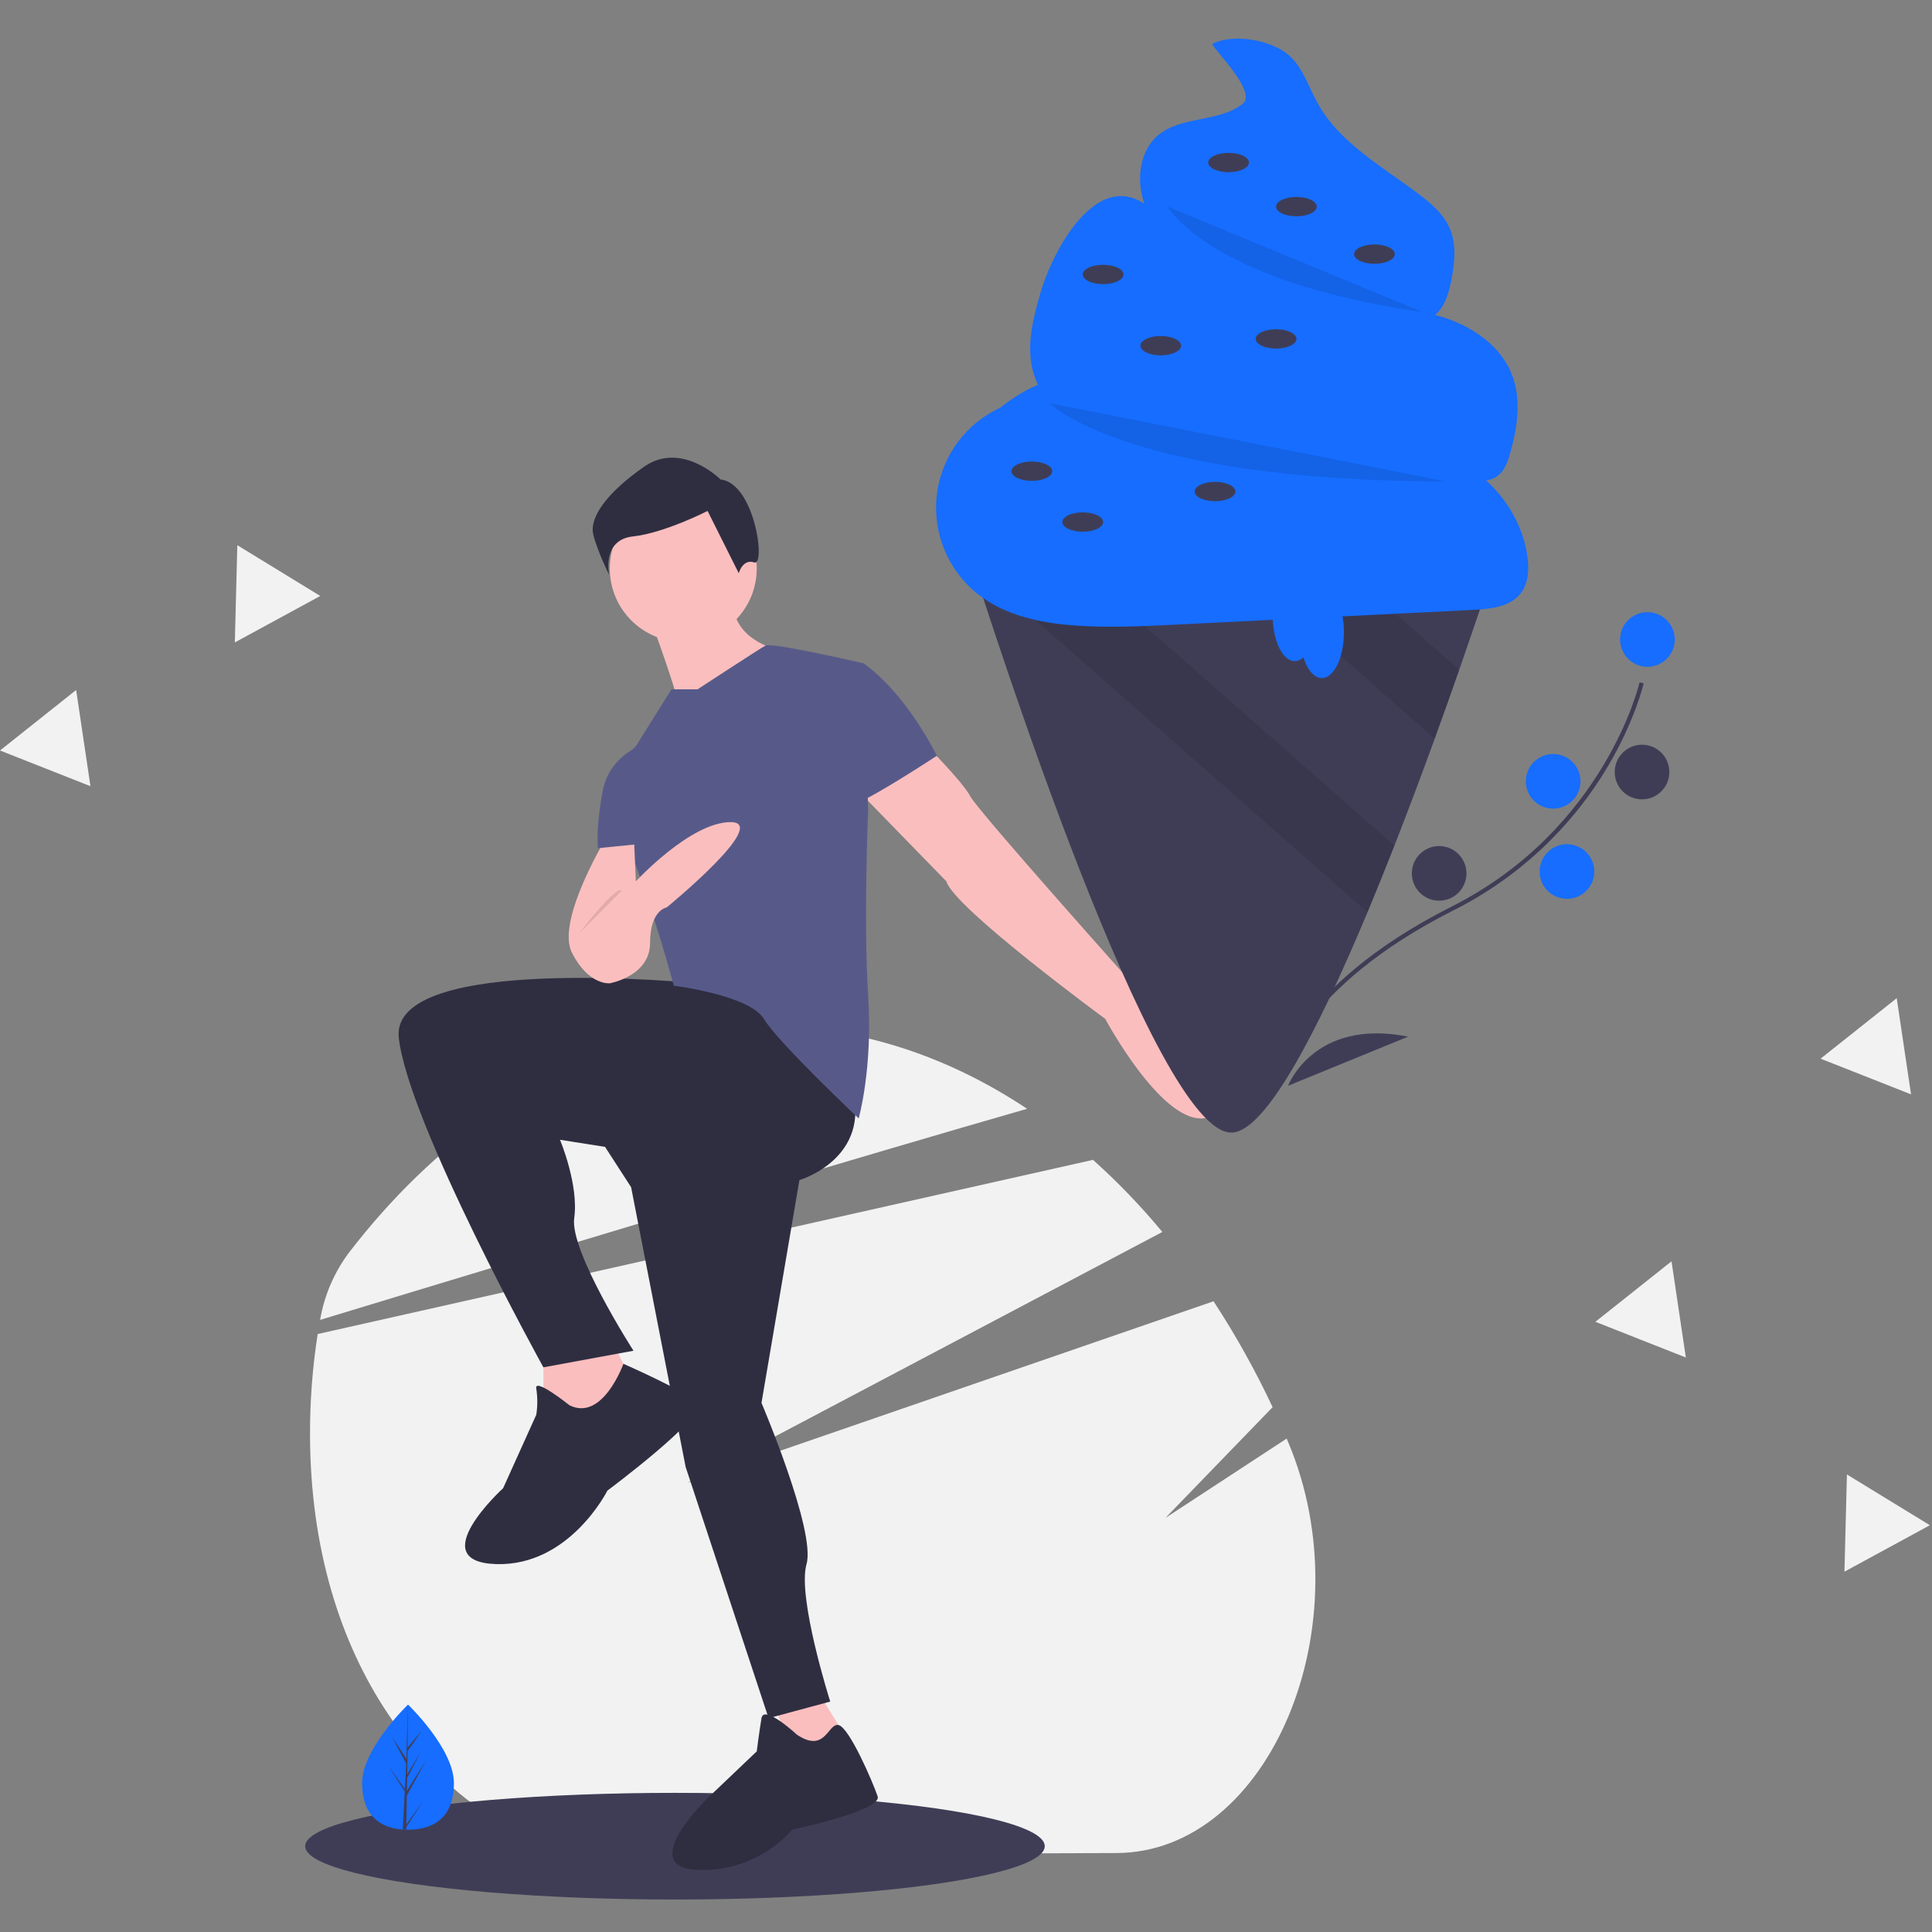 <?xml version="1.0" encoding="UTF-8"?>
<svg width="200px" height="200px" viewBox="0 0 200 200" version="1.1" xmlns="http://www.w3.org/2000/svg" xmlns:xlink="http://www.w3.org/1999/xlink">
    <rect x="0" y="0" width="200" height="200" fill="#808080" stroke="none"/>
    <!-- Generator: Sketch 59.1 (86144) - https://sketch.com -->
    <title>search</title>
    <desc>Created with Sketch.</desc>
    <g id="search" stroke="none" stroke-width="1" fill="none" fill-rule="evenodd">
        <g id="undraw_ice_cream_s2rh" transform="translate(0, 4)" fill-rule="nonzero">
            <path d="M115.569,187.826 L59.32,188.012 C44.397,183.528 32.171,167.954 32.093,144.604 C32.079,141.086 32.344,137.573 32.888,134.098 L78.194,123.919 L113.145,116.068 C115.721,118.374 118.12,120.869 120.325,123.533 L86.904,141.18 L71.137,149.505 L88.854,143.393 L125.625,130.707 C127.918,134.213 129.961,137.877 131.74,141.67 L120.645,153.136 L133.196,144.92 C133.249,145.046 133.303,145.172 133.356,145.298 C141.31,164.181 131.441,187.773 115.569,187.826 Z" id="Path" fill="#F2F2F2"></path>
            <path d="M106.325,110.783 C97.819,113.226 87.361,116.312 76.609,119.521 C61.062,124.161 44.901,129.057 33.135,132.637 L33.143,132.595 C33.578,130.083 34.6,127.71 36.127,125.668 C44.843,114.336 55.941,106.42 68.293,103.48 L68.294,103.48 C71.767,102.651 75.325,102.227 78.895,102.215 C88.723,102.182 98.031,105.264 106.325,110.783 Z" id="Path" fill="#F2F2F2"></path>
            <ellipse id="Oval" fill="#3F3D56" cx="69.872" cy="187.117" rx="38.282" ry="5.521"></ellipse>
            <polygon id="Path" fill="#FBBEBE" points="56.253 135.583 56.253 144.172 62.387 144.908 66.068 140.245 63.124 134.356"></polygon>
            <polygon id="Path" fill="#FBBEBE" points="79.565 170.92 82.756 179.509 88.645 177.546 84.228 170.429"></polygon>
            <path d="M72.203,97.791 C72.203,97.791 40.301,94.601 41.283,103.436 C42.265,112.27 56.252,137.546 56.252,137.546 L65.578,135.828 C65.578,135.828 58.952,125.521 59.443,122.086 C59.933,118.65 57.97,113.988 57.97,113.988 L62.633,114.724 L65.332,118.896 L70.976,147.853 L79.565,173.865 L85.946,172.147 C85.946,172.147 82.51,161.35 83.492,157.914 C84.473,154.479 78.829,141.227 78.829,141.227 L82.755,118.16 C82.755,118.16 90.363,115.951 88.154,108.344 C85.946,100.736 72.203,97.791 72.203,97.791 Z" id="Path" fill="#2F2E41"></path>
            <path d="M58.952,141.472 C58.952,141.472 55.271,138.528 55.516,139.755 C55.655,140.649 55.655,141.56 55.516,142.454 L52.081,150.061 C52.081,150.061 43.737,157.669 51.344,157.914 C58.952,158.16 62.878,150.307 62.878,150.307 C62.878,150.307 73.43,142.454 72.203,141.227 C70.976,140 64.537,137.182 64.537,137.182 C64.537,137.182 62.387,143.19 58.952,141.472 Z" id="Path" fill="#2F2E41"></path>
            <path d="M82.51,175.583 C82.51,175.583 79.075,172.393 78.829,173.865 C78.584,175.337 78.338,177.301 78.338,177.301 L73.185,182.209 C73.185,182.209 65.823,189.325 72.203,189.571 C75.938,189.739 79.549,188.205 82.019,185.399 C82.019,185.399 91.344,183.436 90.854,181.963 C90.363,180.491 87.902,174.795 86.801,174.575 C85.7,174.356 85.455,177.546 82.51,175.583 Z" id="Path" fill="#2F2E41"></path>
            <circle id="Oval" fill="#FBBEBE" cx="70.731" cy="54.847" r="7.607"></circle>
            <path d="M67.295,60 C67.295,60 70.486,68.589 70.24,69.325 C69.995,70.061 80.301,63.19 80.301,63.19 C80.301,63.19 75.884,62.209 75.884,58.282 L67.295,60 Z" id="Path" fill="#FBBEBE"></path>
            <path d="M95.271,72.515 C95.271,72.515 99.688,76.933 100.424,78.405 C101.16,79.877 117.848,98.528 117.848,98.528 C117.848,98.528 128.89,111.534 124.473,111.779 C120.056,112.025 114.412,101.472 114.412,101.472 C114.412,101.472 98.706,89.939 97.97,87.239 L88.89,77.914 L95.271,72.515 Z" id="Path" fill="#FBBEBE"></path>
            <path d="M72.203,67.362 L69.504,67.362 L65.823,73.252 C65.823,73.252 62.142,76.442 64.841,83.067 C67.541,89.693 69.749,98.037 69.749,98.037 C69.749,98.037 77.602,99.018 79.075,101.472 C80.547,103.926 88.89,111.779 88.89,111.779 C88.89,111.779 90.363,106.626 89.872,99.018 C89.381,91.411 89.872,79.877 89.872,79.877 L89.381,64.663 C89.381,64.663 79.903,62.466 79.243,62.828 C78.584,63.19 72.203,67.362 72.203,67.362 Z" id="Path" fill="#575A89"></path>
            <path d="M85.7,65.399 L89.381,64.663 C89.381,64.663 93.308,67.117 96.989,74.233 C96.989,74.233 89.136,79.387 88.4,79.141 C87.663,78.896 85.7,65.399 85.7,65.399 Z" id="Path" fill="#575A89"></path>
            <path d="M63.124,82.086 C63.124,82.086 57.479,91.166 59.197,94.601 C60.915,98.037 63.124,97.791 63.124,97.791 C63.124,97.791 67.295,97.055 67.295,93.62 C67.295,90.184 69.013,89.939 69.013,89.939 C69.013,89.939 79.811,81.104 75.639,81.104 C71.467,81.104 65.823,87.239 65.823,87.239 L65.578,81.595 L63.124,82.086 Z" id="Path" fill="#FBBEBE"></path>
            <path d="M66.805,73.006 C66.805,73.006 63.124,73.988 62.387,77.914 C61.651,81.84 61.897,83.804 61.897,83.804 L66.805,83.313 L66.805,73.006 Z" id="Path" fill="#575A89"></path>
            <path d="M59.933,92.638 C59.933,92.638 63.86,87.485 64.351,88.221 L59.933,92.638 Z" id="Path" fill="#000000" opacity="0.1"></path>
            <path d="M74.595,45.637 C74.595,45.637 70.561,41.606 66.677,44.313 C62.793,47.019 60.985,49.597 61.418,51.347 C61.852,53.098 63.062,55.517 63.062,55.517 C63.062,55.517 62.254,51.888 65.52,51.532 C68.785,51.177 73.249,48.893 73.249,48.893 L76.478,55.344 C76.478,55.344 76.871,53.819 78.081,54.222 C79.291,54.625 78.137,46.029 74.595,45.637 Z" id="Path" fill="#2F2E41"></path>
            <path d="M46.989,180.588 C46.989,184.166 44.862,185.415 42.238,185.415 C42.177,185.415 42.117,185.414 42.056,185.413 C41.935,185.41 41.814,185.405 41.695,185.397 C39.327,185.229 37.487,183.915 37.487,180.588 C37.487,177.144 41.888,172.798 42.219,172.477 L42.219,172.476 C42.232,172.464 42.238,172.458 42.238,172.458 C42.238,172.458 46.989,177.009 46.989,180.588 Z" id="Path" fill="#166DFF"></path>
            <path d="M42.065,184.868 L43.803,182.44 L42.061,185.134 L42.056,185.413 C41.935,185.41 41.814,185.405 41.695,185.397 L41.883,181.817 L41.881,181.789 L41.884,181.784 L41.902,181.446 L40.156,178.744 L41.907,181.192 L41.911,181.264 L42.053,178.559 L40.558,175.768 L42.071,178.084 L42.219,172.477 L42.219,172.458 L42.219,172.476 L42.195,176.898 L43.683,175.145 L42.189,177.279 L42.149,179.701 L43.539,177.377 L42.143,180.057 L42.121,181.403 L44.139,178.169 L42.114,181.873 L42.065,184.868 Z" id="Path" fill="#3F3D56"></path>
            <path d="M154.922,53.906 C154.922,53.906 153.412,58.6 151.056,65.345 C150.294,67.536 149.441,69.941 148.521,72.473 C147.239,75.998 145.828,79.769 144.35,83.54 C143.44,85.861 142.506,88.179 141.562,90.443 C136.485,102.581 131.077,113.097 127.535,113.245 C119.575,113.575 102.524,60.317 100.663,54.432 C100.554,54.088 100.498,53.906 100.498,53.906 L154.922,53.906 Z" id="Path" fill="#3F3D56"></path>
            <path d="M151.056,65.345 C150.294,67.536 149.441,69.941 148.521,72.473 L127.436,53.906 L138.065,53.906 L151.056,65.345 Z" id="Path" fill="#000000" opacity="0.1"></path>
            <path d="M144.35,83.54 C143.44,85.861 142.506,88.179 141.562,90.443 L100.663,54.432 C100.554,54.088 100.498,53.906 100.498,53.906 L110.695,53.906 L144.35,83.54 Z" id="Path" fill="#000000" opacity="0.1"></path>
            <path d="M128.654,6.737 C126.159,8.713 122.214,7.966 119.816,10.059 C118.176,11.49 117.738,13.939 118.186,16.069 C118.633,18.2 119.823,20.09 121.019,21.909 C121.845,23.165 122.701,24.43 123.862,25.385 C125.484,26.719 127.566,27.341 129.606,27.84 C134.05,28.926 138.588,29.584 143.157,29.804 C145.195,29.902 147.503,29.804 148.876,28.295 C149.675,27.417 149.997,26.213 150.231,25.048 C150.597,23.226 150.801,21.265 150.044,19.568 C149.421,18.173 148.223,17.128 147.01,16.199 C143.205,13.288 138.724,10.878 136.402,6.687 C135.479,5.021 134.91,3.091 133.511,1.799 C131.687,0.114 127.63,-0.574 125.483,0.551 C125.814,1.307 130.149,5.552 128.654,6.737 Z" id="Path" fill="#166DFF"></path>
            <path d="M107.688,26.379 C106.949,28.944 106.267,31.658 106.89,34.254 C107.711,37.677 110.712,40.24 114.004,41.486 C117.296,42.732 120.886,42.878 124.404,43.009 L142.82,43.697 C145.134,43.783 147.493,43.878 149.669,44.674 C151.461,45.329 153.592,46.409 155.087,45.222 C155.765,44.683 156.069,43.811 156.31,42.979 C157.092,40.273 157.53,37.301 156.478,34.688 C155.271,31.693 152.297,29.726 149.209,28.785 C146.12,27.845 142.85,27.753 139.641,27.398 C136.386,27.037 133.168,26.4 130.021,25.494 C127.39,24.735 124.724,23.735 122.779,21.809 C121.726,20.767 120.929,19.497 119.937,18.397 C114.253,12.099 109.086,21.532 107.688,26.379 Z" id="Path" fill="#166DFF"></path>
            <path d="M103.642,38.164 C99.998,39.795 97.474,43.214 96.988,47.177 C96.501,51.139 98.124,55.067 101.264,57.532 C104.068,59.732 107.738,60.498 111.293,60.754 C114.765,61.004 118.252,60.832 121.728,60.66 L152.488,59.136 C154.291,59.047 156.332,58.84 157.433,57.409 C158.254,56.341 158.302,54.868 158.106,53.535 C157.401,48.74 153.78,44.495 149.156,43.041 C147.413,42.493 145.577,42.32 143.757,42.15 L130.571,40.916 C128.795,40.75 127.009,40.582 125.288,40.114 C120.074,38.697 115.414,34.558 110.046,35.171 C106.403,35.587 103.405,38.137 100.759,40.674" id="Path" fill="#166DFF"></path>
            <path d="M120.863,17.389 C120.863,17.389 125.167,25.159 147.242,28.297" id="Path" fill="#000000" opacity="0.1"></path>
            <path d="M108.652,37.741 C108.652,37.741 116.65,45.83 149.655,45.83" id="Path" fill="#000000" opacity="0.1"></path>
            <ellipse id="Oval" fill="#3F3D56" cx="127.183" cy="12.825" rx="2.107" ry="1"></ellipse>
            <ellipse id="Oval" fill="#3F3D56" cx="134.206" cy="17.389" rx="2.107" ry="1"></ellipse>
            <ellipse id="Oval" fill="#3F3D56" cx="142.282" cy="22.305" rx="2.107" ry="1"></ellipse>
            <ellipse id="Oval" fill="#3F3D56" cx="114.192" cy="24.412" rx="2.107" ry="1"></ellipse>
            <ellipse id="Oval" fill="#3F3D56" cx="132.099" cy="31.083" rx="2.107" ry="1"></ellipse>
            <ellipse id="Oval" fill="#3F3D56" cx="106.818" cy="44.777" rx="2.107" ry="1"></ellipse>
            <ellipse id="Oval" fill="#3F3D56" cx="120.161" cy="31.785" rx="2.107" ry="1"></ellipse>
            <ellipse id="Oval" fill="#3F3D56" cx="112.085" cy="50.043" rx="2.107" ry="1"></ellipse>
            <ellipse id="Oval" fill="#3F3D56" cx="125.779" cy="46.883" rx="2.107" ry="1"></ellipse>
            <ellipse id="Oval" fill="#166DFF" cx="134.03" cy="59.699" rx="2.282" ry="4.74"></ellipse>
            <ellipse id="Oval" fill="#166DFF" cx="136.839" cy="61.455" rx="2.282" ry="4.74"></ellipse>
            <path d="M132.156,107.161 C132.175,107.068 132.649,104.826 135.124,101.555 C137.396,98.555 141.864,94.09 150.251,89.86 C166.139,81.846 169.695,66.789 169.729,66.638 L170.153,66.733 C170.145,66.772 169.255,70.627 166.393,75.424 C162.595,81.781 157.063,86.923 150.447,90.248 C134.586,98.249 132.601,107.158 132.583,107.248 L132.156,107.161 Z" id="Path" fill="#3F3D56"></path>
            <circle id="Oval" fill="#166DFF" cx="170.541" cy="62.199" r="2.828"></circle>
            <circle id="Oval" fill="#3F3D56" cx="169.982" cy="75.92" r="2.828"></circle>
            <circle id="Oval" fill="#166DFF" cx="160.782" cy="76.883" r="2.828"></circle>
            <circle id="Oval" fill="#166DFF" cx="162.212" cy="86.22" r="2.828"></circle>
            <circle id="Oval" fill="#3F3D56" cx="148.98" cy="86.411" r="2.828"></circle>
            <path d="M133.338,108.399 C133.338,108.399 135.998,101.372 145.769,103.312 L133.338,108.399 Z" id="Path" fill="#3F3D56"></path>
            <path d="M130.874,105.942 C130.874,105.942 134.964,99.638 127.616,92.911 L130.874,105.942 Z" id="Path" fill="#3F3D56"></path>
            <polygon id="Path" fill="#F2F2F2" points="197.83 109.288 193.148 107.44 188.466 105.593 192.407 102.462 196.348 99.331 197.089 104.31"></polygon>
            <polygon id="Path" fill="#F2F2F2" points="9.364 77.386 4.682 75.539 0 73.691 3.941 70.56 7.882 67.429 8.623 72.408"></polygon>
            <polygon id="Path" fill="#F2F2F2" points="174.517 136.527 169.835 134.68 165.153 132.832 169.094 129.702 173.035 126.571 173.776 131.549"></polygon>
            <polygon id="Path" fill="#F2F2F2" points="199.78 153.891 195.358 156.295 190.936 158.699 191.065 153.668 191.193 148.636 195.487 151.264"></polygon>
            <polygon id="Path" fill="#F2F2F2" points="33.154 57.694 28.732 60.099 24.31 62.503 24.439 57.472 24.568 52.44 28.861 55.067"></polygon>
        </g>
    </g>
</svg>